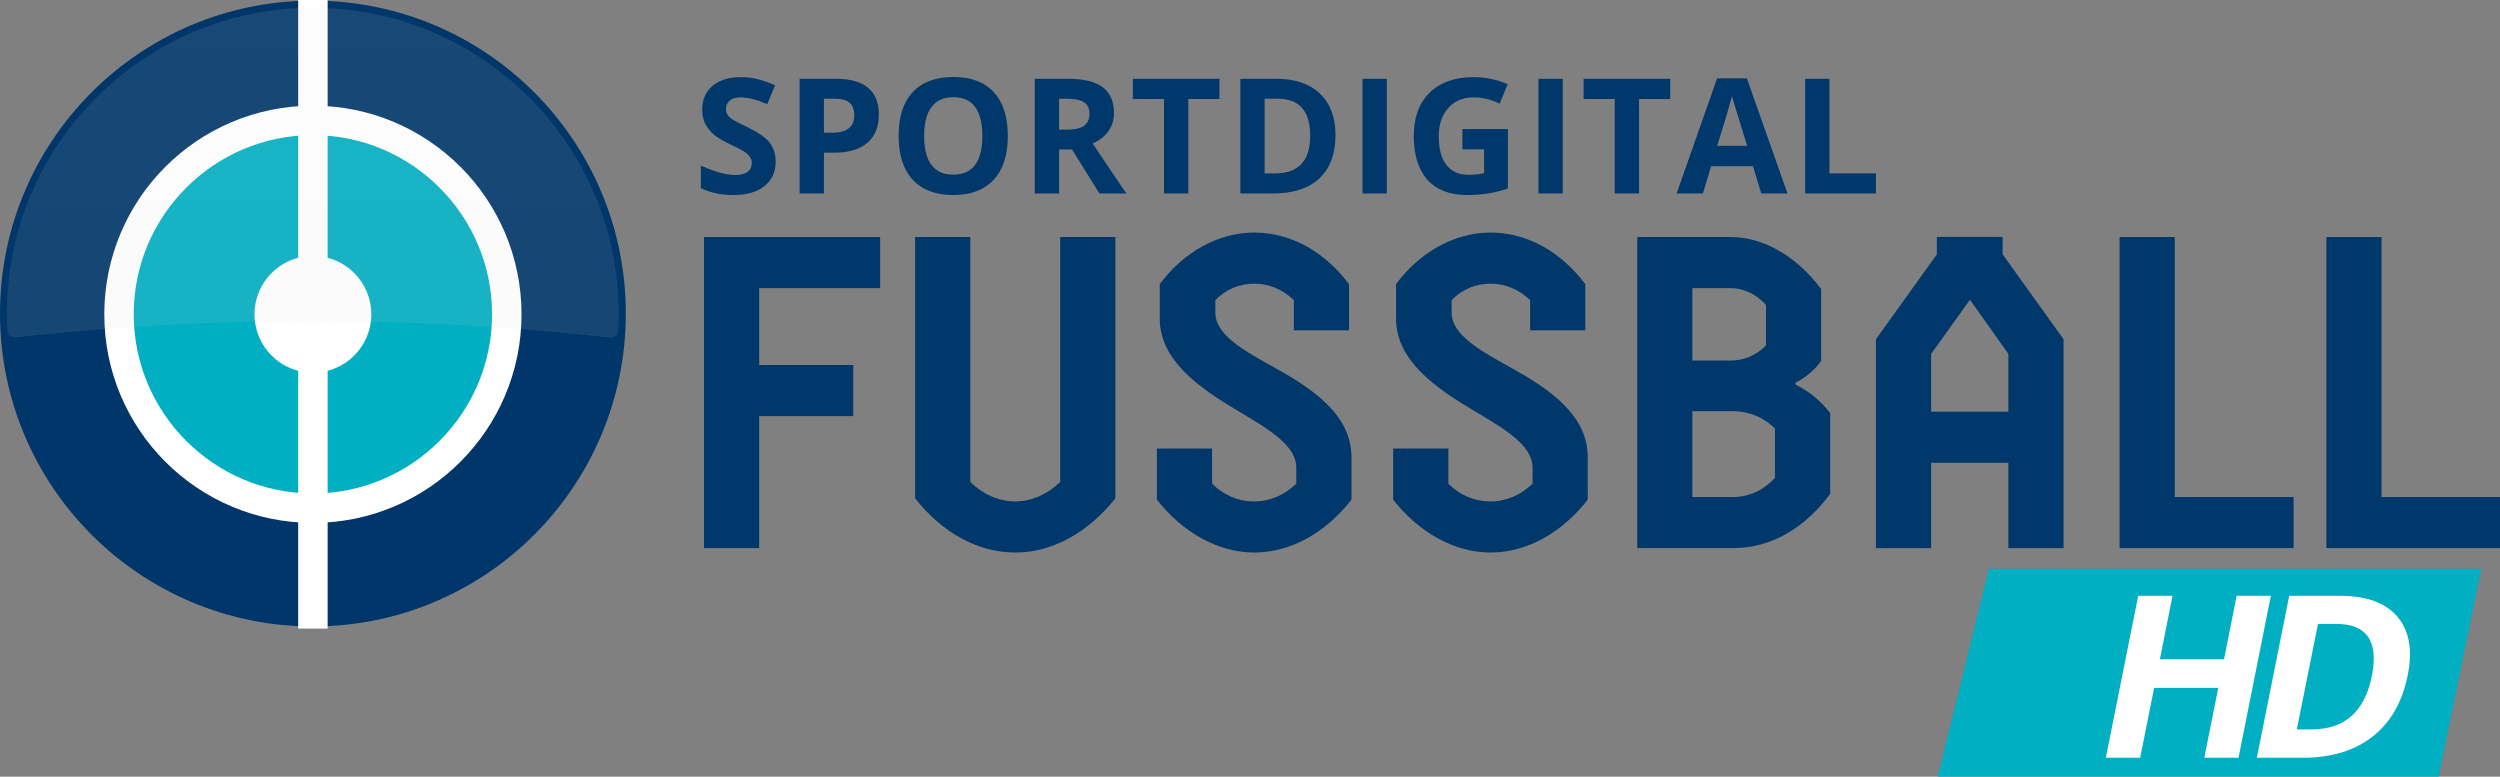 <svg width="800" height="248.53" version="1.1" viewBox="0 0 800 248.53" xmlns="http://www.w3.org/2000/svg" xmlns:xlink="http://www.w3.org/1999/xlink">
 <rect x="0" y="0" width="800" height="248.53" fill="#808080" stroke="none"/>
 <link href="" rel="stylesheet" type="text/css"/>
 <style type="text/css"/>
 <defs>
  <path id="path-1" d="m0 13.332c0 7.306 5.928 13.228 13.242 13.228 7.313 0 13.241-5.923 13.241-13.228 0-7.306-5.928-13.229-13.241-13.229-7.313 0-13.242 5.923-13.242 13.229"/>
  <path id="path-5" d="m0 13.332c0 7.313 5.928 13.242 13.242 13.242 7.313 0 13.241-5.928 13.241-13.242 0-7.314-5.928-13.242-13.241-13.242-7.313 0-13.242 5.928-13.242 13.242"/>
  <linearGradient id="linearGradient-7" x1="9.72" x2="9.72" y1="1.719" y2="20.733" gradientTransform="matrix(10.298 0 0 5.553 21 -197.79)" gradientUnits="userSpaceOnUse">
   <stop stop-color="#eee" stop-opacity=".1" offset="0"/>
   <stop stop-color="#D8D8D8" stop-opacity=".1" offset="1"/>
  </linearGradient>
 </defs>
 <g fill="#00386b" fill-rule="evenodd">
  <path d="m281.65 75.847v16.353h-38.712v24.6h30.108v16.356h-30.108v42.234h-17.662v-99.543z"/>
  <path d="m356.93 75.846v83.62c-8.501 10.661-19.885 17.344-32.049 17.344-12.295 0-23.675-6.684-32.046-17.344v-83.62h17.662v78.355c3.794 3.839 9.023 6.257 14.384 6.257 5.364 0 10.467-2.417 14.391-6.257v-78.355z"/>
  <path d="m432.47 159.89c-8.106 10.378-19.229 16.917-31.128 16.917-11.642 0-23.022-6.539-31.132-16.917v-16.356h17.655v11.236c3.667 3.695 8.37 5.689 13.477 5.689 5.103 0 9.807-2.135 13.473-5.689v-5.117c0-7.255-9.157-12.52-19.232-18.491-11.635-6.966-24.459-15.785-24.459-29.149v-11.095c7.591-10.237 18.707-16.498 30.218-16.498 11.899 0 22.624 6.26 30.341 16.498v14.79h-17.655v-9.669c-3.402-3.271-7.718-5.262-12.686-5.262-4.707 0-9.158 1.846-12.425 5.262v3.981c0 7.252 9.284 12.231 19.225 17.779 11.772 6.539 24.328 14.931 24.328 28.436z"/>
  <path d="m508.08 159.89c-8.106 10.378-19.225 16.917-31.132 16.917-11.642 0-23.019-6.539-31.132-16.917v-16.356h17.662v11.236c3.663 3.695 8.37 5.689 13.47 5.689 5.103 0 9.81-2.135 13.473-5.689v-5.117c0-7.255-9.154-12.52-19.229-18.491-11.638-6.966-24.459-15.785-24.459-29.149v-11.095c7.587-10.237 18.707-16.498 30.214-16.498 11.906 0 22.631 6.26 30.345 16.498v14.79h-17.655v-9.669c-3.398-3.271-7.714-5.262-12.69-5.262-4.704 0-9.15 1.846-12.422 5.262v3.981c0 7.252 9.284 12.231 19.225 17.779 11.769 6.539 24.328 14.931 24.328 28.436z"/>
  <path d="m541.57 131.59v27.444h13.212c4.838 0 9.549-2.131 13.209-6.112v-15.792c-3.529-3.554-8.37-5.54-13.209-5.54zm0-39.393v23.178h12.164c4.319 0 8.37-1.704 11.381-4.835v-12.937c-3.01-3.416-7.061-5.406-11.381-5.406zm32.963 30.86c4.577 2.273 8.113 5.258 11.12 9.101v25.881c-7.848 10.668-18.707 17.348-30.871 17.348h-30.867v-99.543h29.819c10.989 0 21.452 6.543 29.036 16.635v23.04c-2.22 2.985-4.704 5.117-8.236 6.966z"/>
  <path d="m617.96 131.74h24.723v-18.488l-12.298-17.348-12.425 17.348zm24.723 43.656v-27.307h-24.723v27.307h-17.659v-66.837l19.49-27.162v-5.607h21.053v5.607l19.494 27.162v66.837z"/>
  <path d="m733.96 175.39h-55.689v-99.543h17.655v83.193h38.034z"/>
  <path d="m800 175.39h-55.569v-99.543h17.655v83.193h37.914z"/>
  <path d="m248.2 51.721c0 3.314-1.189 5.925-3.578 7.831-2.378 1.909-5.699 2.862-9.951 2.862-3.917 0-7.379-0.734-10.393-2.209v-7.231c2.474 1.105 4.573 1.884 6.285 2.336 1.719 0.452 3.289 0.678 4.711 0.678 1.704 0 3.017-0.325 3.924-0.978 0.914-0.653 1.373-1.623 1.373-2.915 0-0.72-0.201-1.359-0.603-1.916-0.402-0.561-0.988-1.101-1.772-1.62-0.773-0.519-2.361-1.348-4.757-2.488-2.241-1.052-3.924-2.064-5.043-3.035-1.122-0.974-2.018-2.103-2.689-3.391-0.667-1.288-1.002-2.791-1.002-4.517 0-3.247 1.097-5.798 3.3-7.658 2.202-1.856 5.244-2.784 9.126-2.784 1.909 0 3.727 0.226 5.463 0.678 1.726 0.452 3.539 1.087 5.431 1.906l-2.509 6.052c-1.958-0.805-3.575-1.366-4.859-1.683-1.277-0.318-2.534-0.476-3.776-0.476-1.472 0-2.601 0.342-3.388 1.03-0.79 0.685-1.182 1.581-1.182 2.686 0 0.685 0.162 1.284 0.476 1.793 0.318 0.512 0.826 1.006 1.521 1.482 0.695 0.476 2.336 1.337 4.93 2.573 3.43 1.641 5.787 3.282 7.054 4.933 1.27 1.651 1.909 3.67 1.909 6.063"/>
  <path d="m263.66 42.483h2.562c2.393 0 4.182-0.473 5.371-1.419 1.189-0.946 1.782-2.322 1.782-4.129 0-1.824-0.498-3.172-1.489-4.044-1.002-0.868-2.562-1.302-4.686-1.302h-3.539zm17.57-5.823c0 3.945-1.232 6.97-3.702 9.059-2.467 2.093-5.974 3.141-10.53 3.141h-3.338v13.053h-7.781v-36.7h11.723c4.454 0 7.838 0.956 10.156 2.873 2.315 1.916 3.472 4.775 3.472 8.575z"/>
  <path d="m295.72 43.512c0 4.101 0.78 7.188 2.336 9.263 1.556 2.075 3.878 3.112 6.977 3.112 6.211 0 9.313-4.125 9.313-12.376 0-8.265-3.088-12.401-9.263-12.401-3.095 0-5.431 1.041-7.001 3.127-1.57 2.082-2.361 5.173-2.361 9.274m26.784 0c0 6.073-1.503 10.742-4.517 14.006-3.014 3.264-7.33 4.895-12.955 4.895-5.622 0-9.941-1.63-12.951-4.895-3.014-3.264-4.521-7.951-4.521-14.056 0-6.109 1.514-10.774 4.535-13.996 3.017-3.222 7.351-4.835 12.986-4.835 5.639 0 9.959 1.627 12.94 4.873 2.989 3.243 4.482 7.912 4.482 14.006"/>
  <path d="m338.91 41.503h2.509c2.46 0 4.277-0.409 5.449-1.228 1.168-0.822 1.757-2.11 1.757-3.868 0-1.74-0.6-2.978-1.793-3.716-1.2-0.734-3.053-1.105-5.565-1.105h-2.357zm0 6.327v14.084h-7.785v-36.7h10.696c4.986 0 8.674 0.907 11.07 2.721 2.396 1.817 3.589 4.577 3.589 8.275 0 2.156-0.589 4.076-1.782 5.759-1.189 1.68-2.869 3-5.046 3.952 5.523 8.251 9.122 13.583 10.795 15.993h-8.635l-8.762-14.084z"/>
  <path d="m372.48 61.913v-30.225h-9.966v-6.476h27.712v6.476h-9.966v30.225z"/>
  <path d="m419.27 43.412c0-7.883-3.479-11.825-10.442-11.825h-4.143v23.898h3.338c7.499 0 11.247-4.023 11.247-12.072m8.085-0.201c0 6.042-1.722 10.668-5.156 13.879-3.444 3.215-8.413 4.824-14.902 4.824h-10.393v-36.7h11.522c5.992 0 10.643 1.581 13.957 4.743 3.314 3.162 4.972 7.58 4.972 13.254"/>
  <path transform="matrix(7.562 0 0 7.562 0 -4.005)" d="m58.685 8.717v-4.853h-1.029v4.853z"/>
  <path transform="matrix(7.562 0 0 7.562 0 -4.005)" d="m61.885 5.992h1.925v2.516c-0.312 0.102-0.606 0.173-0.881 0.214-0.276 0.041-0.558 0.061-0.845 0.061-0.733 0-1.292-0.215-1.678-0.645-0.387-0.431-0.58-1.048-0.58-1.854 0-0.784 0.224-1.394 0.672-1.833 0.448-0.438 1.069-0.657 1.863-0.657 0.498 0 0.978 0.099 1.441 0.299l-0.342 0.823c-0.354-0.177-0.722-0.266-1.105-0.266-0.445 0-0.801 0.149-1.069 0.448-0.268 0.299-0.402 0.7-0.402 1.205 0 0.527 0.107 0.929 0.324 1.207 0.215 0.278 0.529 0.417 0.941 0.417 0.215 0 0.433-0.022 0.654-0.066v-1.013h-0.919z"/>
  <path transform="matrix(7.562 0 0 7.562 0 -4.005)" d="m66.13 8.717v-4.853h-1.029v4.853z"/>
  <path transform="matrix(7.562 0 0 7.562 0 -4.005)" d="m68.331 8.717v-3.997h-1.318v-0.856h3.665v0.856h-1.318v3.997z"/>
  <path transform="matrix(7.562 0 0 7.562 0 -4.005)" d="m73.934 6.699c-0.325-1.047-0.508-1.639-0.549-1.776-0.042-0.137-0.07-0.245-0.089-0.325-0.073 0.283-0.282 0.984-0.627 2.101zm0.598 2.018-0.352-1.155h-1.769l-0.352 1.155h-1.109l1.713-4.873h1.258l1.72 4.873z"/>
  <path transform="matrix(7.562 0 0 7.562 0 -4.005)" d="m77.417 7.867h1.968v0.85h-2.998v-4.853h1.03z"/>
 </g>
 <g transform="translate(-21 190.73)" fill-rule="evenodd">
  <g transform="matrix(7.562 0 0 7.562 21 -191.21)" fill="none">
   <mask id="mask-2" fill="white">
    <use width="100%" height="100%" xlink:href="#path-1"/>
   </mask>
   <path d="m0 13.332c0 7.306 5.928 13.228 13.242 13.228 7.313 0 13.241-5.923 13.241-13.228 0-7.306-5.928-13.229-13.241-13.229-7.313 0-13.242 5.923-13.242 13.229" mask="url(#mask-2)"/>
  </g>
  <g transform="matrix(7.562 0 0 7.562 21 -191.21)">
   <mask id="mask-6" fill="white">
    <use width="100%" height="100%" xlink:href="#path-5"/>
   </mask>
   <path d="m13.241 21.569c-4.524 0-8.205-3.681-8.205-8.205 0-4.524 3.681-8.205 8.205-8.205s8.205 3.681 8.205 8.205c0 4.524-3.681 8.205-8.205 8.205" fill="#00aec2" mask="url(#mask-6)"/>
  </g>
  <path d="m121.13 9.735c55.301 0 100.13-44.831 100.13-100.13 0-55.305-44.827-100.13-100.13-100.13-55.301 0-100.13 44.827-100.13 100.13 0 55.301 44.831 100.13 100.13 100.13z" fill="#003669"/>
  <rect x="59.818" y="-151.92" width="123.51" height="123.51" rx="61.755" fill="#01afc2"/>
  <polygon transform="matrix(7.562 0 0 7.562 21 -197.79)" points="12.618 0.933 12.618 27.533 13.864 27.533 13.864 0.933" fill="#fff"/>
  <path d="m121.13-108.85c10.322 0 18.689 8.37 18.689 18.693 0 10.322-8.367 18.689-18.689 18.689s-18.692-8.367-18.692-18.689 8.37-18.693 18.692-18.693z" fill="#fff"/>
  <path d="m121.13-156.91c-36.866 0-66.756 29.886-66.756 66.756 0 36.866 29.89 66.752 66.756 66.752s66.756-29.886 66.756-66.752c0-36.87-29.89-66.756-66.756-66.756m0 9.419c31.612 0 57.334 25.722 57.334 57.337 0 31.612-25.722 57.334-57.334 57.334-31.615 0-57.337-25.722-57.337-57.334 0-31.615 25.722-57.337 57.337-57.337" fill="#fff"/>
  <path d="m216.34-82.68c1.26 0.141 2.393-0.787 2.47-2.05 0.116-1.86 0.184-3.73 0.184-5.618 0-54.07-43.829-97.898-97.898-97.898-54.066 0-97.898 43.829-97.898 97.898 0 1.86 0.067 3.709 0.18 5.54 0.078 1.263 1.21 2.195 2.467 2.054 31.139-3.462 62.779-5.265 94.846-5.265 32.339 0 64.25 1.824 95.65 5.339" fill="url(#linearGradient-7)"/>
 </g>
 <g transform="translate(-21 190.73)">
  <g transform="matrix(7.562 0 0 7.562 641.08 -23.868)" fill-rule="evenodd">
   <polygon points="23 2 21.193 10.8 0 10.8 2.166 2" fill="#01afc2"/>
   <g fill="#fff" font-family="OpenSans-ExtraBoldItalic, 'Open Sans'" font-size="9.6px" font-style="italic" font-weight="600" letter-spacing="-.96" aria-label="HD">
    <path d="m12.728 10h-1.448l0.591-2.958h-2.714l-0.591 2.958h-1.453l1.369-6.853h1.453l-0.534 2.686h2.714l0.534-2.686h1.448z"/>
    <path d="m19.887 6.508q-0.338 1.692-1.481 2.592-1.144 0.9-2.962 0.9h-1.941l1.369-6.853h2.152q1.678 0 2.428 0.886 0.755 0.886 0.436 2.475zm-1.519 0.037q0.445-2.208-1.505-2.208h-0.773l-0.895 4.463h0.623q2.1 0 2.55-2.255z"/>
   </g>
  </g>
 </g>
</svg>

